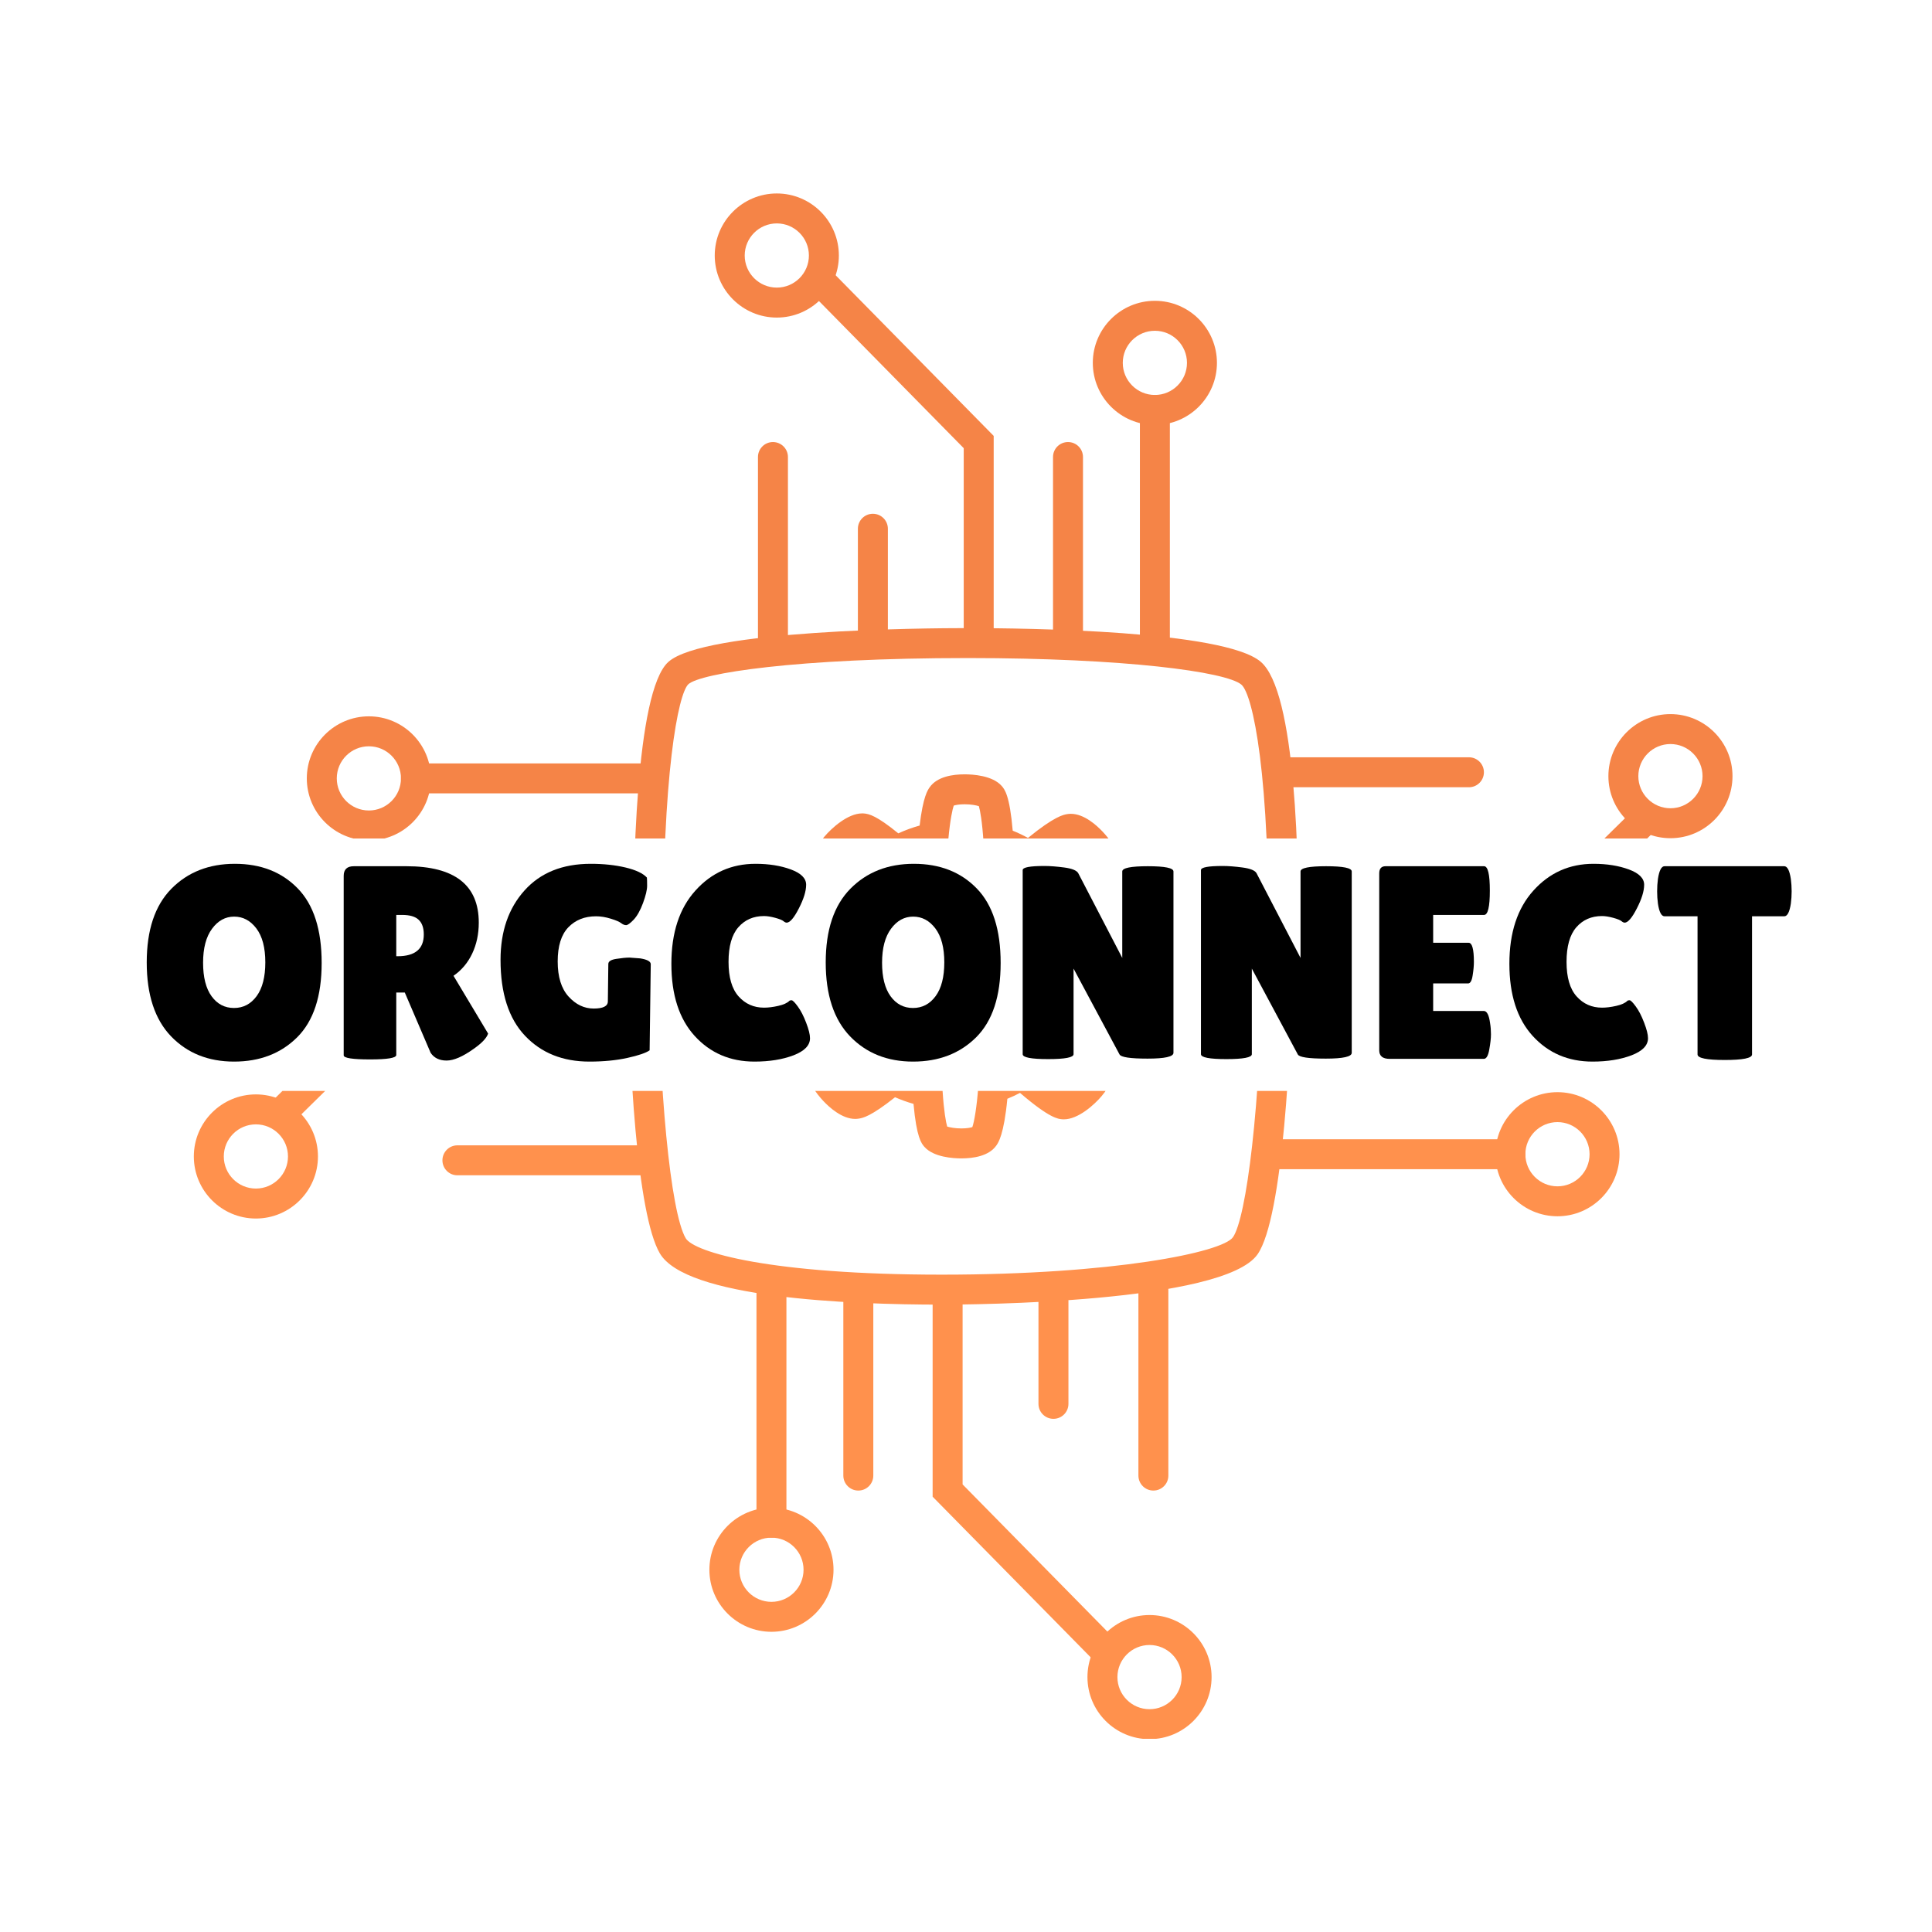 <svg xmlns="http://www.w3.org/2000/svg" xmlns:xlink="http://www.w3.org/1999/xlink" width="500" zoomAndPan="magnify" viewBox="0 0 375 375" height="500" preserveAspectRatio="xMidYMid meet" version="1.0"><defs><g/><clipPath id="5b3003a58a"><path d="M 122 121 L 253 121 L 253 162.75 L 122 162.75 Z M 122 121 " clip-rule="nonzero"/></clipPath><clipPath id="6a5fb402f5"><path d="M 246 156 L 322 156 L 322 162.75 L 246 162.75 Z M 246 156 " clip-rule="nonzero"/></clipPath><clipPath id="7421ea6b20"><path d="M 312 138 L 336.34 138 L 336.34 162.75 L 312 162.75 Z M 312 138 " clip-rule="nonzero"/></clipPath><clipPath id="4af4e22c1d"><path d="M 138 37.5 L 163 37.5 L 163 62 L 138 62 Z M 138 37.5 " clip-rule="nonzero"/></clipPath><clipPath id="37ef8eeb32"><path d="M 59 139 L 84 139 L 84 162.75 L 59 162.75 Z M 59 139 " clip-rule="nonzero"/></clipPath><clipPath id="40b447b046"><path d="M 150 150 L 225 150 L 225 162.75 L 150 162.75 Z M 150 150 " clip-rule="nonzero"/></clipPath><clipPath id="b62e0234da"><path d="M 121 211.754 L 251 211.754 L 251 254 L 121 254 Z M 121 211.754 " clip-rule="nonzero"/></clipPath><clipPath id="05f8cd4dca"><path d="M 290 211.754 L 315 211.754 L 315 237 L 290 237 Z M 290 211.754 " clip-rule="nonzero"/></clipPath><clipPath id="26016b356e"><path d="M 52 211.754 L 128 211.754 L 128 219 L 52 219 Z M 52 211.754 " clip-rule="nonzero"/></clipPath><clipPath id="a061704bcb"><path d="M 37.5 212 L 62 212 L 62 237 L 37.5 237 Z M 37.5 212 " clip-rule="nonzero"/></clipPath><clipPath id="26a421f9ce"><path d="M 211 313 L 236 313 L 236 337.5 L 211 337.5 Z M 211 313 " clip-rule="nonzero"/></clipPath><clipPath id="bef3eefd3a"><path d="M 149 211.754 L 224 211.754 L 224 225 L 149 225 Z M 149 211.754 " clip-rule="nonzero"/></clipPath></defs><g clip-path="url(#5b3003a58a)"><path fill="#f58447" d="M 183.898 253.227 C 165.617 253.227 134.199 251.93 129.148 243.254 C 124.77 235.723 123.062 206.867 122.93 184.445 C 122.84 169.539 123.328 134.254 129.715 128.488 C 136.648 122.23 179.367 121.914 187.859 121.914 C 199.359 121.914 237.445 122.379 244.668 128.418 C 251.551 134.164 252.207 166.559 251.988 185.355 C 251.773 203.59 250.102 236.344 245.199 243.441 C 238.625 252.953 189.48 253.227 183.898 253.227 Z M 187.859 127.727 C 154.324 127.727 135.945 130.695 133.613 132.805 C 131.621 134.676 128.535 150.371 128.746 184.531 C 128.91 211.301 131.246 235.285 134.176 240.328 C 135.77 243.066 150.676 247.41 183.898 247.41 C 217.051 247.41 238.359 243.109 240.414 240.133 C 242.973 236.434 245.824 214.906 246.172 185.285 C 246.578 150.625 243.18 134.746 240.941 132.875 C 237.949 130.383 218.332 127.727 187.859 127.727 Z M 187.859 127.727 " fill-opacity="1" fill-rule="nonzero"/></g><path fill="#f58447" d="M 285.117 152.805 L 249.109 152.805 C 247.504 152.805 246.203 151.504 246.203 149.898 C 246.203 148.293 247.504 146.988 249.109 146.988 L 285.117 146.988 C 286.723 146.988 288.027 148.293 288.027 149.898 C 288.023 151.504 286.723 152.805 285.117 152.805 Z M 285.117 152.805 " fill-opacity="1" fill-rule="nonzero"/><g clip-path="url(#6a5fb402f5)"><path fill="#f58447" d="M 289.215 192.746 L 249.109 192.746 C 247.504 192.746 246.203 191.445 246.203 189.84 C 246.203 188.234 247.504 186.93 249.109 186.93 L 286.836 186.93 L 316.727 157.523 C 317.871 156.398 319.711 156.414 320.84 157.559 C 321.965 158.703 321.949 160.543 320.805 161.672 Z M 289.215 192.746 " fill-opacity="1" fill-rule="nonzero"/></g><g clip-path="url(#7421ea6b20)"><path fill="#f58447" d="M 324.23 162.695 C 317.59 162.695 312.188 157.289 312.188 150.648 C 312.188 144.008 317.59 138.605 324.23 138.605 C 330.875 138.605 336.277 144.008 336.277 150.648 C 336.277 157.293 330.875 162.695 324.23 162.695 Z M 324.23 144.418 C 320.797 144.418 318 147.215 318 150.652 C 318 154.086 320.797 156.883 324.23 156.883 C 327.668 156.883 330.461 154.086 330.461 150.652 C 330.461 147.215 327.668 144.418 324.23 144.418 Z M 324.23 144.418 " fill-opacity="1" fill-rule="nonzero"/></g><path fill="#f58447" d="M 207.301 127.625 C 205.691 127.625 204.391 126.324 204.391 124.715 L 204.391 88.707 C 204.391 87.102 205.691 85.801 207.301 85.801 C 208.906 85.801 210.207 87.102 210.207 88.707 L 210.207 124.715 C 210.207 126.324 208.906 127.625 207.301 127.625 Z M 207.301 127.625 " fill-opacity="1" fill-rule="nonzero"/><path fill="#f58447" d="M 150.027 127.625 C 148.422 127.625 147.121 126.324 147.121 124.715 L 147.121 88.707 C 147.121 87.102 148.422 85.801 150.027 85.801 C 151.633 85.801 152.938 87.102 152.938 88.707 L 152.938 124.715 C 152.934 126.324 151.633 127.625 150.027 127.625 Z M 150.027 127.625 " fill-opacity="1" fill-rule="nonzero"/><path fill="#f58447" d="M 169.426 125.547 C 167.82 125.547 166.516 124.246 166.516 122.641 L 166.516 102.629 C 166.516 101.023 167.82 99.723 169.426 99.723 C 171.031 99.723 172.336 101.023 172.336 102.629 L 172.336 122.641 C 172.336 124.246 171.031 125.547 169.426 125.547 Z M 169.426 125.547 " fill-opacity="1" fill-rule="nonzero"/><path fill="#f58447" d="M 189.969 127.625 C 188.363 127.625 187.059 126.324 187.059 124.715 L 187.059 86.992 L 157.652 57.102 C 156.527 55.957 156.543 54.117 157.688 52.988 C 158.832 51.863 160.676 51.879 161.801 53.023 L 192.875 84.609 L 192.875 124.715 C 192.875 126.324 191.574 127.625 189.969 127.625 Z M 189.969 127.625 " fill-opacity="1" fill-rule="nonzero"/><path fill="#f58447" d="M 224.16 127.625 C 222.555 127.625 221.254 126.324 221.254 124.715 L 221.254 79.57 C 221.254 77.965 222.555 76.66 224.16 76.66 C 225.766 76.66 227.07 77.965 227.07 79.57 L 227.07 124.715 C 227.066 126.324 225.766 127.625 224.16 127.625 Z M 224.16 127.625 " fill-opacity="1" fill-rule="nonzero"/><path fill="#f58447" d="M 224.16 82.48 C 217.52 82.48 212.113 77.074 212.113 70.434 C 212.113 63.789 217.52 58.387 224.16 58.387 C 230.805 58.387 236.207 63.789 236.207 70.434 C 236.207 77.074 230.805 82.48 224.16 82.48 Z M 224.16 64.203 C 220.727 64.203 217.93 66.996 217.93 70.434 C 217.93 73.867 220.723 76.664 224.16 76.664 C 227.598 76.664 230.391 73.867 230.391 70.434 C 230.391 66.996 227.598 64.203 224.16 64.203 Z M 224.16 64.203 " fill-opacity="1" fill-rule="nonzero"/><g clip-path="url(#4af4e22c1d)"><path fill="#f58447" d="M 150.777 61.641 C 144.137 61.641 138.73 56.234 138.73 49.594 C 138.73 42.953 144.137 37.551 150.777 37.551 C 157.422 37.551 162.824 42.953 162.824 49.594 C 162.824 56.234 157.422 61.641 150.777 61.641 Z M 150.777 43.363 C 147.344 43.363 144.547 46.16 144.547 49.594 C 144.547 53.031 147.344 55.824 150.777 55.824 C 154.215 55.824 157.008 53.031 157.008 49.594 C 157.008 46.16 154.215 43.363 150.777 43.363 Z M 150.777 43.363 " fill-opacity="1" fill-rule="nonzero"/></g><path fill="#f58447" d="M 125.879 153.992 L 80.734 153.992 C 79.129 153.992 77.828 152.691 77.828 151.086 C 77.828 149.477 79.129 148.176 80.734 148.176 L 125.879 148.176 C 127.488 148.176 128.789 149.477 128.789 151.086 C 128.789 152.691 127.484 153.992 125.879 153.992 Z M 125.879 153.992 " fill-opacity="1" fill-rule="nonzero"/><g clip-path="url(#37ef8eeb32)"><path fill="#f58447" d="M 71.598 163.133 C 64.953 163.133 59.551 157.727 59.551 151.086 C 59.551 144.445 64.953 139.039 71.598 139.039 C 78.238 139.039 83.641 144.445 83.641 151.086 C 83.641 157.727 78.238 163.133 71.598 163.133 Z M 71.598 144.855 C 68.16 144.855 65.367 147.648 65.367 151.086 C 65.367 154.52 68.16 157.316 71.598 157.316 C 75.031 157.316 77.828 154.52 77.828 151.086 C 77.828 147.648 75.031 144.855 71.598 144.855 Z M 71.598 144.855 " fill-opacity="1" fill-rule="nonzero"/></g><g clip-path="url(#40b447b046)"><path fill="#f58447" d="M 187.703 224.844 C 186.133 224.844 182.285 224.625 180.508 222.586 C 179.965 221.965 178.996 220.855 178.402 214.262 C 177.184 213.914 175.984 213.484 174.82 212.973 C 170.105 216.73 168.527 217 167.82 217.117 C 167.582 217.156 167.332 217.18 167.086 217.18 C 164.531 217.18 162.094 214.977 160.863 213.664 C 159.645 212.359 157.621 209.809 157.785 207.406 C 157.855 206.355 158.23 204.895 161.512 200.848 C 160.734 199.445 160.078 197.98 159.555 196.465 C 155.047 195.883 153.508 195.156 152.68 194.57 C 151.188 193.512 150.359 191.516 150.215 188.641 C 150.168 187.668 150.047 182.707 152.453 180.605 C 153.223 179.938 154.473 179.188 159.359 178.648 C 159.879 177.039 160.539 175.484 161.344 173.996 C 158.648 170.484 158.09 168.91 157.918 167.922 C 157.633 166.238 158.344 164.371 160.023 162.383 C 161.438 160.707 164.57 157.879 167.344 157.879 C 167.441 157.879 167.539 157.879 167.633 157.887 C 168.695 157.961 170.188 158.348 174.359 161.754 C 175.699 161.141 177.082 160.633 178.5 160.238 C 179.172 154.605 180.062 153.352 180.469 152.781 C 181.926 150.73 184.953 150.297 187.234 150.297 C 188.805 150.297 192.652 150.52 194.43 152.555 C 194.984 153.188 195.977 154.328 196.566 161.234 C 197.578 161.645 198.57 162.113 199.531 162.641 C 204.684 158.434 206.422 158.141 207.117 158.023 C 207.355 157.98 207.605 157.961 207.852 157.961 C 210.406 157.961 212.844 160.164 214.07 161.477 C 215.293 162.781 217.316 165.332 217.152 167.734 C 217.098 168.57 216.984 170.246 211.832 176.195 C 212.137 176.938 212.434 177.703 212.68 178.367 C 216.039 178.66 220.438 179.277 222.258 180.57 C 223.75 181.629 224.578 183.621 224.723 186.5 C 224.77 187.473 224.895 192.434 222.484 194.531 C 221.84 195.098 220.547 196.227 212.469 196.773 C 212.219 197.484 211.953 198.188 211.719 198.789 C 213.906 201.383 216.641 204.992 217.02 207.219 C 217.305 208.902 216.598 210.766 214.914 212.758 C 213.5 214.434 210.367 217.262 207.594 217.262 C 207.496 217.262 207.398 217.258 207.305 217.254 C 206.484 217.195 204.84 217.086 199.074 212.129 C 198.273 212.551 197.453 212.93 196.617 213.27 C 195.949 220.273 194.852 221.82 194.469 222.355 C 193.012 224.41 189.984 224.844 187.703 224.844 Z M 184.941 218.664 C 185.449 218.828 186.457 219.027 187.703 219.027 C 188.793 219.027 189.488 218.879 189.824 218.77 C 190.172 217.809 190.684 214.906 190.977 210.965 L 191.121 209.02 L 192.973 208.414 C 194.695 207.852 196.348 207.078 197.887 206.113 L 199.742 204.945 L 201.375 206.406 C 204.629 209.328 206.77 210.863 207.68 211.352 C 208.789 210.824 210.734 208.969 211.203 207.977 C 210.695 206.867 208.465 203.859 206.184 201.277 L 204.977 199.914 L 205.676 198.234 C 205.691 198.203 207 195.051 207.508 193.211 L 208.07 191.188 L 210.168 191.082 C 214.34 190.875 217.426 190.449 218.574 190.098 C 218.988 188.941 219.055 186.25 218.684 185.219 C 217.539 184.793 213.836 184.242 210.395 184.031 L 208.445 183.91 L 207.82 182.059 C 207.496 181.105 206.512 178.348 205.824 177.023 L 204.895 175.238 L 206.242 173.742 C 209.203 170.445 210.758 168.277 211.25 167.359 C 210.727 166.25 208.875 164.309 207.879 163.84 C 207.094 164.207 204.961 165.613 201.703 168.402 L 200.047 169.82 L 198.219 168.629 C 196.566 167.547 194.781 166.691 192.914 166.09 L 191.031 165.48 L 190.906 163.508 C 190.645 159.465 190.25 157.324 190 156.477 C 189.488 156.309 188.48 156.109 187.238 156.109 C 186.152 156.109 185.457 156.258 185.121 156.367 C 184.883 157.047 184.43 159.02 184.074 162.852 L 183.875 165.016 L 181.742 165.438 C 179.504 165.879 177.359 166.656 175.363 167.758 L 173.598 168.73 L 172.066 167.418 C 169.227 164.98 167.828 164.098 167.258 163.789 C 166.152 164.316 164.223 166.152 163.746 167.148 C 163.977 167.621 164.742 169 167.113 171.91 L 168.441 173.539 L 167.309 175.312 C 165.984 177.387 165.023 179.648 164.449 182.031 L 163.957 184.074 L 161.863 184.246 C 158.461 184.527 156.957 184.871 156.363 185.047 C 155.953 186.207 155.891 188.875 156.258 189.914 C 156.883 190.129 158.66 190.555 162.07 190.898 L 164.066 191.102 L 164.586 193.039 C 165.203 195.34 166.188 197.52 167.504 199.516 L 168.715 201.344 L 167.289 203.008 C 164.879 205.828 164 207.219 163.691 207.781 C 164.223 208.895 166.066 210.828 167.059 211.301 C 167.715 210.984 169.484 209.883 172.551 207.32 L 174.043 206.074 L 175.762 206.977 C 177.645 207.961 179.645 208.668 181.711 209.078 L 183.898 209.516 L 184.047 211.742 C 184.305 215.715 184.691 217.824 184.941 218.664 Z M 184.941 218.664 " fill-opacity="1" fill-rule="nonzero"/></g><g clip-path="url(#b62e0234da)"><path fill="#ff914d" d="M 182.809 253.227 C 164.527 253.227 133.105 251.93 128.059 243.254 C 123.68 235.723 121.973 206.867 121.836 184.445 C 121.75 169.539 122.234 134.254 128.625 128.488 C 135.559 122.23 178.273 121.914 186.77 121.914 C 198.27 121.914 236.355 122.379 243.578 128.418 C 250.461 134.164 251.117 166.559 250.895 185.355 C 250.68 203.59 249.012 236.344 244.105 243.441 C 237.535 252.953 188.387 253.227 182.809 253.227 Z M 186.77 127.727 C 153.23 127.727 134.855 130.695 132.52 132.805 C 130.527 134.676 127.445 150.371 127.656 184.531 C 127.82 211.301 130.152 235.285 133.086 240.328 C 134.68 243.066 149.586 247.41 182.809 247.41 C 215.957 247.41 237.266 243.109 239.324 240.133 C 241.879 236.434 244.734 214.906 245.082 185.285 C 245.488 150.625 242.09 134.746 239.852 132.875 C 236.859 130.383 217.242 127.727 186.77 127.727 Z M 186.77 127.727 " fill-opacity="1" fill-rule="nonzero"/></g><path fill="#ff914d" d="M 293.164 226.941 L 248.02 226.941 C 246.414 226.941 245.113 225.641 245.113 224.031 C 245.113 222.426 246.414 221.125 248.02 221.125 L 293.164 221.125 C 294.77 221.125 296.074 222.426 296.074 224.031 C 296.074 225.641 294.77 226.941 293.164 226.941 Z M 293.164 226.941 " fill-opacity="1" fill-rule="nonzero"/><g clip-path="url(#05f8cd4dca)"><path fill="#ff914d" d="M 302.305 236.078 C 295.66 236.078 290.258 230.676 290.258 224.031 C 290.258 217.391 295.66 211.988 302.305 211.988 C 308.945 211.988 314.348 217.391 314.348 224.031 C 314.348 230.676 308.945 236.078 302.305 236.078 Z M 302.305 217.801 C 298.867 217.801 296.074 220.598 296.074 224.031 C 296.074 227.469 298.867 230.266 302.305 230.266 C 305.738 230.266 308.535 227.469 308.535 224.031 C 308.535 220.598 305.738 217.801 302.305 217.801 Z M 302.305 217.801 " fill-opacity="1" fill-rule="nonzero"/></g><path fill="#ff914d" d="M 124.789 228.125 L 88.781 228.125 C 87.176 228.125 85.875 226.824 85.875 225.219 C 85.875 223.613 87.176 222.309 88.781 222.309 L 124.789 222.309 C 126.395 222.309 127.699 223.609 127.699 225.219 C 127.695 226.824 126.395 228.125 124.789 228.125 Z M 124.789 228.125 " fill-opacity="1" fill-rule="nonzero"/><g clip-path="url(#26016b356e)"><path fill="#ff914d" d="M 55.137 218.426 C 54.383 218.426 53.633 218.137 53.062 217.559 C 51.938 216.414 51.953 214.574 53.098 213.445 L 84.684 182.371 L 124.789 182.371 C 126.395 182.371 127.699 183.672 127.699 185.277 C 127.699 186.887 126.395 188.188 124.789 188.188 L 87.062 188.188 L 57.176 217.594 C 56.609 218.148 55.871 218.426 55.137 218.426 Z M 55.137 218.426 " fill-opacity="1" fill-rule="nonzero"/></g><g clip-path="url(#a061704bcb)"><path fill="#ff914d" d="M 49.668 236.516 C 43.023 236.516 37.621 231.109 37.621 224.469 C 37.621 217.828 43.023 212.422 49.668 212.422 C 56.309 212.422 61.715 217.828 61.715 224.469 C 61.715 231.109 56.309 236.516 49.668 236.516 Z M 49.668 218.238 C 46.23 218.238 43.438 221.031 43.438 224.469 C 43.438 227.902 46.23 230.699 49.668 230.699 C 53.102 230.699 55.898 227.902 55.898 224.469 C 55.898 221.031 53.105 218.238 49.668 218.238 Z M 49.668 218.238 " fill-opacity="1" fill-rule="nonzero"/></g><path fill="#ff914d" d="M 166.602 289.316 C 164.992 289.316 163.691 288.016 163.691 286.41 L 163.691 250.402 C 163.691 248.793 164.992 247.492 166.602 247.492 C 168.207 247.492 169.508 248.793 169.508 250.402 L 169.508 286.41 C 169.508 288.016 168.207 289.316 166.602 289.316 Z M 166.602 289.316 " fill-opacity="1" fill-rule="nonzero"/><path fill="#ff914d" d="M 223.871 289.316 C 222.266 289.316 220.965 288.016 220.965 286.41 L 220.965 250.402 C 220.965 248.793 222.266 247.492 223.871 247.492 C 225.477 247.492 226.777 248.793 226.777 250.402 L 226.777 286.41 C 226.781 288.016 225.477 289.316 223.871 289.316 Z M 223.871 289.316 " fill-opacity="1" fill-rule="nonzero"/><path fill="#ff914d" d="M 204.473 275.395 C 202.867 275.395 201.566 274.094 201.566 272.488 L 201.566 252.477 C 201.566 250.871 202.867 249.57 204.473 249.57 C 206.082 249.57 207.383 250.871 207.383 252.477 L 207.383 272.488 C 207.383 274.094 206.082 275.395 204.473 275.395 Z M 204.473 275.395 " fill-opacity="1" fill-rule="nonzero"/><path fill="#ff914d" d="M 214.172 322.965 C 213.422 322.965 212.668 322.672 212.102 322.094 L 181.023 290.508 L 181.023 250.402 C 181.023 248.797 182.324 247.492 183.93 247.492 C 185.539 247.492 186.84 248.793 186.84 250.402 L 186.84 288.125 L 216.246 318.016 C 217.371 319.16 217.355 321 216.211 322.129 C 215.645 322.684 214.91 322.965 214.172 322.965 Z M 214.172 322.965 " fill-opacity="1" fill-rule="nonzero"/><path fill="#ff914d" d="M 149.738 298.457 C 148.133 298.457 146.832 297.152 146.832 295.547 L 146.832 250.402 C 146.832 248.793 148.133 247.492 149.738 247.492 C 151.344 247.492 152.645 248.793 152.645 250.402 L 152.645 295.547 C 152.648 297.152 151.344 298.457 149.738 298.457 Z M 149.738 298.457 " fill-opacity="1" fill-rule="nonzero"/><path fill="#ff914d" d="M 149.738 316.73 C 143.098 316.73 137.691 311.328 137.691 304.688 C 137.691 298.043 143.094 292.641 149.738 292.641 C 156.379 292.641 161.785 298.043 161.785 304.688 C 161.785 311.328 156.379 316.73 149.738 316.73 Z M 149.738 298.457 C 146.301 298.457 143.508 301.25 143.508 304.688 C 143.508 308.121 146.301 310.918 149.738 310.918 C 153.172 310.918 155.969 308.121 155.969 304.688 C 155.969 301.25 153.176 298.457 149.738 298.457 Z M 149.738 298.457 " fill-opacity="1" fill-rule="nonzero"/><g clip-path="url(#26a421f9ce)"><path fill="#ff914d" d="M 223.121 337.57 C 216.48 337.57 211.074 332.164 211.074 325.523 C 211.074 318.883 216.48 313.477 223.121 313.477 C 229.766 313.477 235.168 318.883 235.168 325.523 C 235.168 332.164 229.766 337.57 223.121 337.57 Z M 223.121 319.293 C 219.684 319.293 216.891 322.09 216.891 325.523 C 216.891 328.961 219.684 331.754 223.121 331.754 C 226.559 331.754 229.352 328.961 229.352 325.523 C 229.352 322.09 226.559 319.293 223.121 319.293 Z M 223.121 319.293 " fill-opacity="1" fill-rule="nonzero"/></g><g clip-path="url(#bef3eefd3a)"><path fill="#ff914d" d="M 186.609 224.844 C 185.039 224.844 181.195 224.625 179.414 222.586 C 178.875 221.965 177.906 220.855 177.312 214.262 C 176.094 213.914 174.895 213.484 173.727 212.973 C 169.012 216.73 167.438 217 166.73 217.117 C 166.488 217.156 166.242 217.18 165.996 217.18 C 163.441 217.18 161 214.977 159.773 213.664 C 158.555 212.359 156.531 209.809 156.695 207.406 C 156.766 206.355 157.141 204.895 160.422 200.848 C 159.645 199.445 158.988 197.98 158.465 196.465 C 153.957 195.883 152.418 195.156 151.59 194.57 C 150.098 193.512 149.27 191.516 149.125 188.641 C 149.074 187.668 148.953 182.707 151.359 180.605 C 152.129 179.938 153.379 179.188 158.27 178.648 C 158.785 177.039 159.449 175.484 160.254 173.996 C 157.559 170.484 156.996 168.91 156.828 167.922 C 156.543 166.238 157.25 164.371 158.934 162.383 C 160.348 160.707 163.48 157.879 166.254 157.879 C 166.352 157.879 166.449 157.879 166.539 157.887 C 167.605 157.961 169.098 158.348 173.27 161.754 C 174.609 161.141 175.992 160.633 177.41 160.238 C 178.082 154.605 178.973 153.352 179.375 152.781 C 180.836 150.73 183.863 150.297 186.145 150.297 C 187.715 150.297 191.562 150.52 193.34 152.555 C 193.895 153.188 194.887 154.328 195.473 161.234 C 196.488 161.645 197.477 162.113 198.438 162.641 C 203.59 158.434 205.332 158.141 206.027 158.023 C 206.266 157.98 206.512 157.961 206.762 157.961 C 209.316 157.961 211.754 160.164 212.98 161.477 C 214.203 162.781 216.227 165.332 216.062 167.734 C 216.004 168.57 215.891 170.246 210.738 176.195 C 211.047 176.938 211.34 177.703 211.586 178.367 C 214.949 178.66 219.348 179.277 221.164 180.57 C 222.66 181.629 223.488 183.621 223.633 186.5 C 223.68 187.473 223.801 192.434 221.395 194.531 C 220.75 195.098 219.453 196.227 211.375 196.773 C 211.129 197.484 210.863 198.188 210.629 198.789 C 212.812 201.383 215.551 204.992 215.93 207.219 C 216.215 208.902 215.508 210.766 213.82 212.758 C 212.41 214.434 209.277 217.262 206.5 217.262 C 206.406 217.262 206.309 217.258 206.215 217.254 C 205.391 217.195 203.75 217.086 197.984 212.129 C 197.184 212.551 196.363 212.93 195.527 213.27 C 194.859 220.273 193.762 221.82 193.379 222.355 C 191.922 224.41 188.895 224.844 186.609 224.844 Z M 183.848 218.664 C 184.359 218.828 185.367 219.027 186.609 219.027 C 187.699 219.027 188.398 218.879 188.73 218.77 C 189.082 217.809 189.594 214.906 189.883 210.965 L 190.027 209.02 L 191.883 208.414 C 193.605 207.852 195.258 207.078 196.797 206.113 L 198.652 204.945 L 200.285 206.406 C 203.539 209.328 205.68 210.863 206.586 211.352 C 207.699 210.824 209.645 208.969 210.113 207.977 C 209.605 206.867 207.375 203.859 205.094 201.277 L 203.887 199.914 L 204.586 198.234 C 204.598 198.203 205.91 195.051 206.418 193.211 L 206.98 191.188 L 209.078 191.082 C 213.246 190.875 216.332 190.449 217.484 190.098 C 217.898 188.941 217.965 186.25 217.59 185.219 C 216.449 184.793 212.742 184.242 209.305 184.031 L 207.355 183.91 L 206.727 182.059 C 206.406 181.105 205.418 178.348 204.73 177.023 L 203.805 175.238 L 205.148 173.742 C 208.113 170.445 209.668 168.277 210.16 167.359 C 209.633 166.25 207.781 164.309 206.789 163.84 C 206 164.207 203.871 165.613 200.613 168.402 L 198.953 169.82 L 197.129 168.629 C 195.477 167.547 193.691 166.691 191.82 166.09 L 189.941 165.48 L 189.812 163.508 C 189.551 159.465 189.16 157.324 188.906 156.477 C 188.398 156.309 187.391 156.109 186.145 156.109 C 185.062 156.109 184.363 156.258 184.031 156.367 C 183.793 157.047 183.336 159.02 182.984 162.852 L 182.785 165.016 L 180.648 165.438 C 178.414 165.879 176.266 166.656 174.27 167.758 L 172.508 168.73 L 170.977 167.418 C 168.137 164.98 166.734 164.098 166.168 163.789 C 165.059 164.316 163.133 166.152 162.656 167.148 C 162.883 167.621 163.652 169 166.023 171.91 L 167.352 173.539 L 166.219 175.312 C 164.895 177.387 163.934 179.648 163.359 182.031 L 162.867 184.074 L 160.773 184.246 C 157.371 184.527 155.867 184.871 155.273 185.047 C 154.863 186.207 154.801 188.875 155.168 189.914 C 155.789 190.129 157.57 190.555 160.98 190.898 L 162.977 191.102 L 163.496 193.039 C 164.113 195.34 165.094 197.52 166.414 199.516 L 167.625 201.344 L 166.199 203.008 C 163.785 205.828 162.906 207.219 162.602 207.781 C 163.133 208.895 164.977 210.828 165.969 211.301 C 166.621 210.984 168.391 209.883 171.457 207.32 L 172.949 206.074 L 174.672 206.977 C 176.555 207.961 178.555 208.668 180.621 209.078 L 182.809 209.516 L 182.953 211.742 C 183.211 215.715 183.602 217.824 183.848 218.664 Z M 183.848 218.664 " fill-opacity="1" fill-rule="nonzero"/></g><g fill="#000000" fill-opacity="1"><g transform="translate(26.872, 205.524)"><g><path d="M 18.562 0.531 C 13.562 0.531 9.484 -1.102 6.328 -4.375 C 3.18 -7.656 1.609 -12.438 1.609 -18.719 C 1.609 -25 3.195 -29.758 6.375 -33 C 9.562 -36.238 13.676 -37.859 18.719 -37.859 C 23.758 -37.859 27.828 -36.266 30.922 -33.078 C 34.016 -29.898 35.562 -25.078 35.562 -18.609 C 35.562 -12.148 33.977 -7.344 30.812 -4.188 C 27.645 -1.039 23.562 0.531 18.562 0.531 Z M 18.578 -27.609 C 16.867 -27.609 15.438 -26.82 14.281 -25.25 C 13.125 -23.688 12.547 -21.488 12.547 -18.656 C 12.547 -15.832 13.098 -13.66 14.203 -12.141 C 15.305 -10.629 16.754 -9.875 18.547 -9.875 C 20.348 -9.875 21.812 -10.641 22.938 -12.172 C 24.062 -13.703 24.625 -15.891 24.625 -18.734 C 24.625 -21.586 24.047 -23.781 22.891 -25.312 C 21.734 -26.844 20.297 -27.609 18.578 -27.609 Z M 18.578 -27.609 "/></g></g></g><g fill="#000000" fill-opacity="1"><g transform="translate(64.039, 205.524)"><g><path d="M 12.875 -0.75 C 12.875 -0.176 11.18 0.109 7.797 0.109 C 4.379 0.109 2.672 -0.156 2.672 -0.688 L 2.672 -35.516 C 2.672 -36.766 3.328 -37.391 4.641 -37.391 L 14.844 -37.391 C 24.207 -37.391 28.891 -33.738 28.891 -26.438 C 28.891 -24.227 28.461 -22.223 27.609 -20.422 C 26.754 -18.629 25.547 -17.195 23.984 -16.125 L 30.703 -4.906 C 30.422 -4.051 29.5 -3.07 27.938 -1.969 C 25.801 -0.438 24.035 0.328 22.641 0.328 C 21.254 0.328 20.223 -0.172 19.547 -1.172 L 14.531 -12.875 L 12.875 -12.875 Z M 12.875 -27.938 L 12.875 -19.922 L 13.141 -19.922 C 16.523 -19.922 18.219 -21.328 18.219 -24.141 C 18.219 -25.422 17.883 -26.375 17.219 -27 C 16.562 -27.625 15.488 -27.938 14 -27.938 Z M 12.875 -27.938 "/></g></g></g><g fill="#000000" fill-opacity="1"><g transform="translate(95.545, 205.524)"><g><path d="M 22.438 -11.156 L 22.531 -18.422 C 22.531 -18.922 23.047 -19.25 24.078 -19.406 C 25.117 -19.57 25.977 -19.656 26.656 -19.656 L 28.734 -19.5 C 30.086 -19.281 30.766 -18.906 30.766 -18.375 L 30.547 -1.656 C 29.836 -1.156 28.406 -0.664 26.25 -0.188 C 24.094 0.289 21.629 0.531 18.859 0.531 C 13.691 0.531 9.523 -1.141 6.359 -4.484 C 3.191 -7.828 1.609 -12.738 1.609 -19.219 C 1.609 -24.738 3.156 -29.223 6.25 -32.672 C 9.344 -36.129 13.633 -37.859 19.125 -37.859 C 21.613 -37.859 23.863 -37.617 25.875 -37.141 C 27.883 -36.66 29.266 -36.008 30.016 -35.188 C 30.047 -34.906 30.062 -34.375 30.062 -33.594 C 30.062 -32.812 29.797 -31.695 29.266 -30.25 C 28.734 -28.812 28.129 -27.734 27.453 -27.016 C 26.773 -26.305 26.285 -25.953 25.984 -25.953 C 25.68 -25.953 25.359 -26.082 25.016 -26.344 C 24.68 -26.613 24.016 -26.898 23.016 -27.203 C 22.016 -27.516 21.055 -27.672 20.141 -27.672 C 17.93 -27.672 16.141 -26.957 14.766 -25.531 C 13.391 -24.102 12.703 -21.895 12.703 -18.906 C 12.703 -15.914 13.406 -13.645 14.812 -12.094 C 16.227 -10.539 17.852 -9.766 19.688 -9.766 C 21.52 -9.766 22.438 -10.227 22.438 -11.156 Z M 22.438 -11.156 "/></g></g></g><g fill="#000000" fill-opacity="1"><g transform="translate(128.706, 205.524)"><g><path d="M 17.938 -37.859 C 20.539 -37.859 22.828 -37.492 24.797 -36.766 C 26.773 -36.035 27.766 -35.047 27.766 -33.797 C 27.766 -32.555 27.289 -31.02 26.344 -29.188 C 25.406 -27.352 24.617 -26.438 23.984 -26.438 C 23.805 -26.438 23.598 -26.535 23.359 -26.734 C 23.129 -26.93 22.598 -27.145 21.766 -27.375 C 20.93 -27.602 20.207 -27.719 19.594 -27.719 C 17.531 -27.719 15.863 -26.988 14.594 -25.531 C 13.332 -24.07 12.703 -21.836 12.703 -18.828 C 12.703 -15.816 13.352 -13.582 14.656 -12.125 C 15.957 -10.664 17.602 -9.938 19.594 -9.938 C 20.414 -9.938 21.332 -10.051 22.344 -10.281 C 23.363 -10.508 24.086 -10.836 24.516 -11.266 C 24.586 -11.336 24.727 -11.375 24.938 -11.375 C 25.156 -11.375 25.555 -10.973 26.141 -10.172 C 26.734 -9.367 27.273 -8.316 27.766 -7.016 C 28.266 -5.723 28.516 -4.719 28.516 -4 C 28.516 -2.613 27.445 -1.508 25.312 -0.688 C 23.176 0.125 20.648 0.531 17.734 0.531 C 13.035 0.531 9.172 -1.125 6.141 -4.438 C 3.117 -7.75 1.609 -12.422 1.609 -18.453 C 1.609 -24.484 3.164 -29.223 6.281 -32.672 C 9.395 -36.129 13.281 -37.859 17.938 -37.859 Z M 17.938 -37.859 "/></g></g></g><g fill="#000000" fill-opacity="1"><g transform="translate(158.663, 205.524)"><g><path d="M 18.562 0.531 C 13.562 0.531 9.484 -1.102 6.328 -4.375 C 3.18 -7.656 1.609 -12.438 1.609 -18.719 C 1.609 -25 3.195 -29.758 6.375 -33 C 9.562 -36.238 13.676 -37.859 18.719 -37.859 C 23.758 -37.859 27.828 -36.266 30.922 -33.078 C 34.016 -29.898 35.562 -25.078 35.562 -18.609 C 35.562 -12.148 33.977 -7.344 30.812 -4.188 C 27.645 -1.039 23.562 0.531 18.562 0.531 Z M 18.578 -27.609 C 16.867 -27.609 15.438 -26.82 14.281 -25.25 C 13.125 -23.688 12.547 -21.488 12.547 -18.656 C 12.547 -15.832 13.098 -13.66 14.203 -12.141 C 15.305 -10.629 16.754 -9.875 18.547 -9.875 C 20.348 -9.875 21.812 -10.641 22.938 -12.172 C 24.062 -13.703 24.625 -15.891 24.625 -18.734 C 24.625 -21.586 24.047 -23.781 22.891 -25.312 C 21.734 -26.844 20.297 -27.609 18.578 -27.609 Z M 18.578 -27.609 "/></g></g></g><g fill="#000000" fill-opacity="1"><g transform="translate(195.83, 205.524)"><g><path d="M 31.938 -1.172 C 31.938 -0.422 30.258 -0.047 26.906 -0.047 C 23.562 -0.047 21.75 -0.316 21.469 -0.859 L 12.547 -17.516 L 12.547 -0.906 C 12.547 -0.27 10.898 0.047 7.609 0.047 C 4.316 0.047 2.672 -0.27 2.672 -0.906 L 2.672 -36.641 C 2.672 -37.172 4.078 -37.438 6.891 -37.438 C 7.992 -37.438 9.285 -37.336 10.766 -37.141 C 12.242 -36.941 13.141 -36.578 13.453 -36.047 L 22 -19.594 L 22 -36.375 C 22 -37.051 23.656 -37.391 26.969 -37.391 C 30.281 -37.391 31.938 -37.051 31.938 -36.375 Z M 31.938 -1.172 "/></g></g></g><g fill="#000000" fill-opacity="1"><g transform="translate(230.433, 205.524)"><g><path d="M 31.938 -1.172 C 31.938 -0.422 30.258 -0.047 26.906 -0.047 C 23.562 -0.047 21.75 -0.316 21.469 -0.859 L 12.547 -17.516 L 12.547 -0.906 C 12.547 -0.27 10.898 0.047 7.609 0.047 C 4.316 0.047 2.672 -0.27 2.672 -0.906 L 2.672 -36.641 C 2.672 -37.172 4.078 -37.438 6.891 -37.438 C 7.992 -37.438 9.285 -37.336 10.766 -37.141 C 12.242 -36.941 13.141 -36.578 13.453 -36.047 L 22 -19.594 L 22 -36.375 C 22 -37.051 23.656 -37.391 26.969 -37.391 C 30.281 -37.391 31.938 -37.051 31.938 -36.375 Z M 31.938 -1.172 "/></g></g></g><g fill="#000000" fill-opacity="1"><g transform="translate(265.036, 205.524)"><g><path d="M 20.031 -22.531 C 20.707 -22.531 21.047 -21.285 21.047 -18.797 C 21.047 -18.047 20.961 -17.164 20.797 -16.156 C 20.641 -15.145 20.348 -14.641 19.922 -14.641 L 13.141 -14.641 L 13.141 -9.297 L 22.969 -9.297 C 23.57 -9.297 23.977 -8.508 24.188 -6.938 C 24.301 -6.258 24.359 -5.535 24.359 -4.766 C 24.359 -4.004 24.25 -3.02 24.031 -1.812 C 23.82 -0.602 23.469 0 22.969 0 L 4.703 0 C 3.348 0 2.672 -0.551 2.672 -1.656 L 2.672 -36 C 2.672 -36.926 3.082 -37.391 3.906 -37.391 L 23.016 -37.391 C 23.766 -37.391 24.141 -35.812 24.141 -32.656 C 24.141 -29.508 23.766 -27.938 23.016 -27.938 L 13.141 -27.938 L 13.141 -22.531 Z M 20.031 -22.531 "/></g></g></g><g fill="#000000" fill-opacity="1"><g transform="translate(291.362, 205.524)"><g><path d="M 17.938 -37.859 C 20.539 -37.859 22.828 -37.492 24.797 -36.766 C 26.773 -36.035 27.766 -35.047 27.766 -33.797 C 27.766 -32.555 27.289 -31.02 26.344 -29.188 C 25.406 -27.352 24.617 -26.438 23.984 -26.438 C 23.805 -26.438 23.598 -26.535 23.359 -26.734 C 23.129 -26.93 22.598 -27.145 21.766 -27.375 C 20.93 -27.602 20.207 -27.719 19.594 -27.719 C 17.531 -27.719 15.863 -26.988 14.594 -25.531 C 13.332 -24.07 12.703 -21.836 12.703 -18.828 C 12.703 -15.816 13.352 -13.582 14.656 -12.125 C 15.957 -10.664 17.602 -9.938 19.594 -9.938 C 20.414 -9.938 21.332 -10.051 22.344 -10.281 C 23.363 -10.508 24.086 -10.836 24.516 -11.266 C 24.586 -11.336 24.727 -11.375 24.938 -11.375 C 25.156 -11.375 25.555 -10.973 26.141 -10.172 C 26.734 -9.367 27.273 -8.316 27.766 -7.016 C 28.266 -5.723 28.516 -4.719 28.516 -4 C 28.516 -2.613 27.445 -1.508 25.312 -0.688 C 23.176 0.125 20.648 0.531 17.734 0.531 C 13.035 0.531 9.172 -1.125 6.141 -4.438 C 3.117 -7.75 1.609 -12.422 1.609 -18.453 C 1.609 -24.484 3.164 -29.223 6.281 -32.672 C 9.395 -36.129 13.281 -37.859 17.938 -37.859 Z M 17.938 -37.859 "/></g></g></g><g fill="#000000" fill-opacity="1"><g transform="translate(321.32, 205.524)"><g><path d="M 18.75 -0.859 C 18.75 -0.141 16.984 0.219 13.453 0.219 C 9.93 0.219 8.172 -0.141 8.172 -0.859 L 8.172 -27.672 L 1.766 -27.672 C 1.16 -27.672 0.734 -28.488 0.484 -30.125 C 0.379 -30.906 0.328 -31.703 0.328 -32.516 C 0.328 -33.336 0.379 -34.141 0.484 -34.922 C 0.734 -36.566 1.16 -37.391 1.766 -37.391 L 25 -37.391 C 25.602 -37.391 26.031 -36.566 26.281 -34.922 C 26.383 -34.141 26.438 -33.336 26.438 -32.516 C 26.438 -31.703 26.383 -30.906 26.281 -30.125 C 26.031 -28.488 25.602 -27.672 25 -27.672 L 18.75 -27.672 Z M 18.75 -0.859 "/></g></g></g></svg>